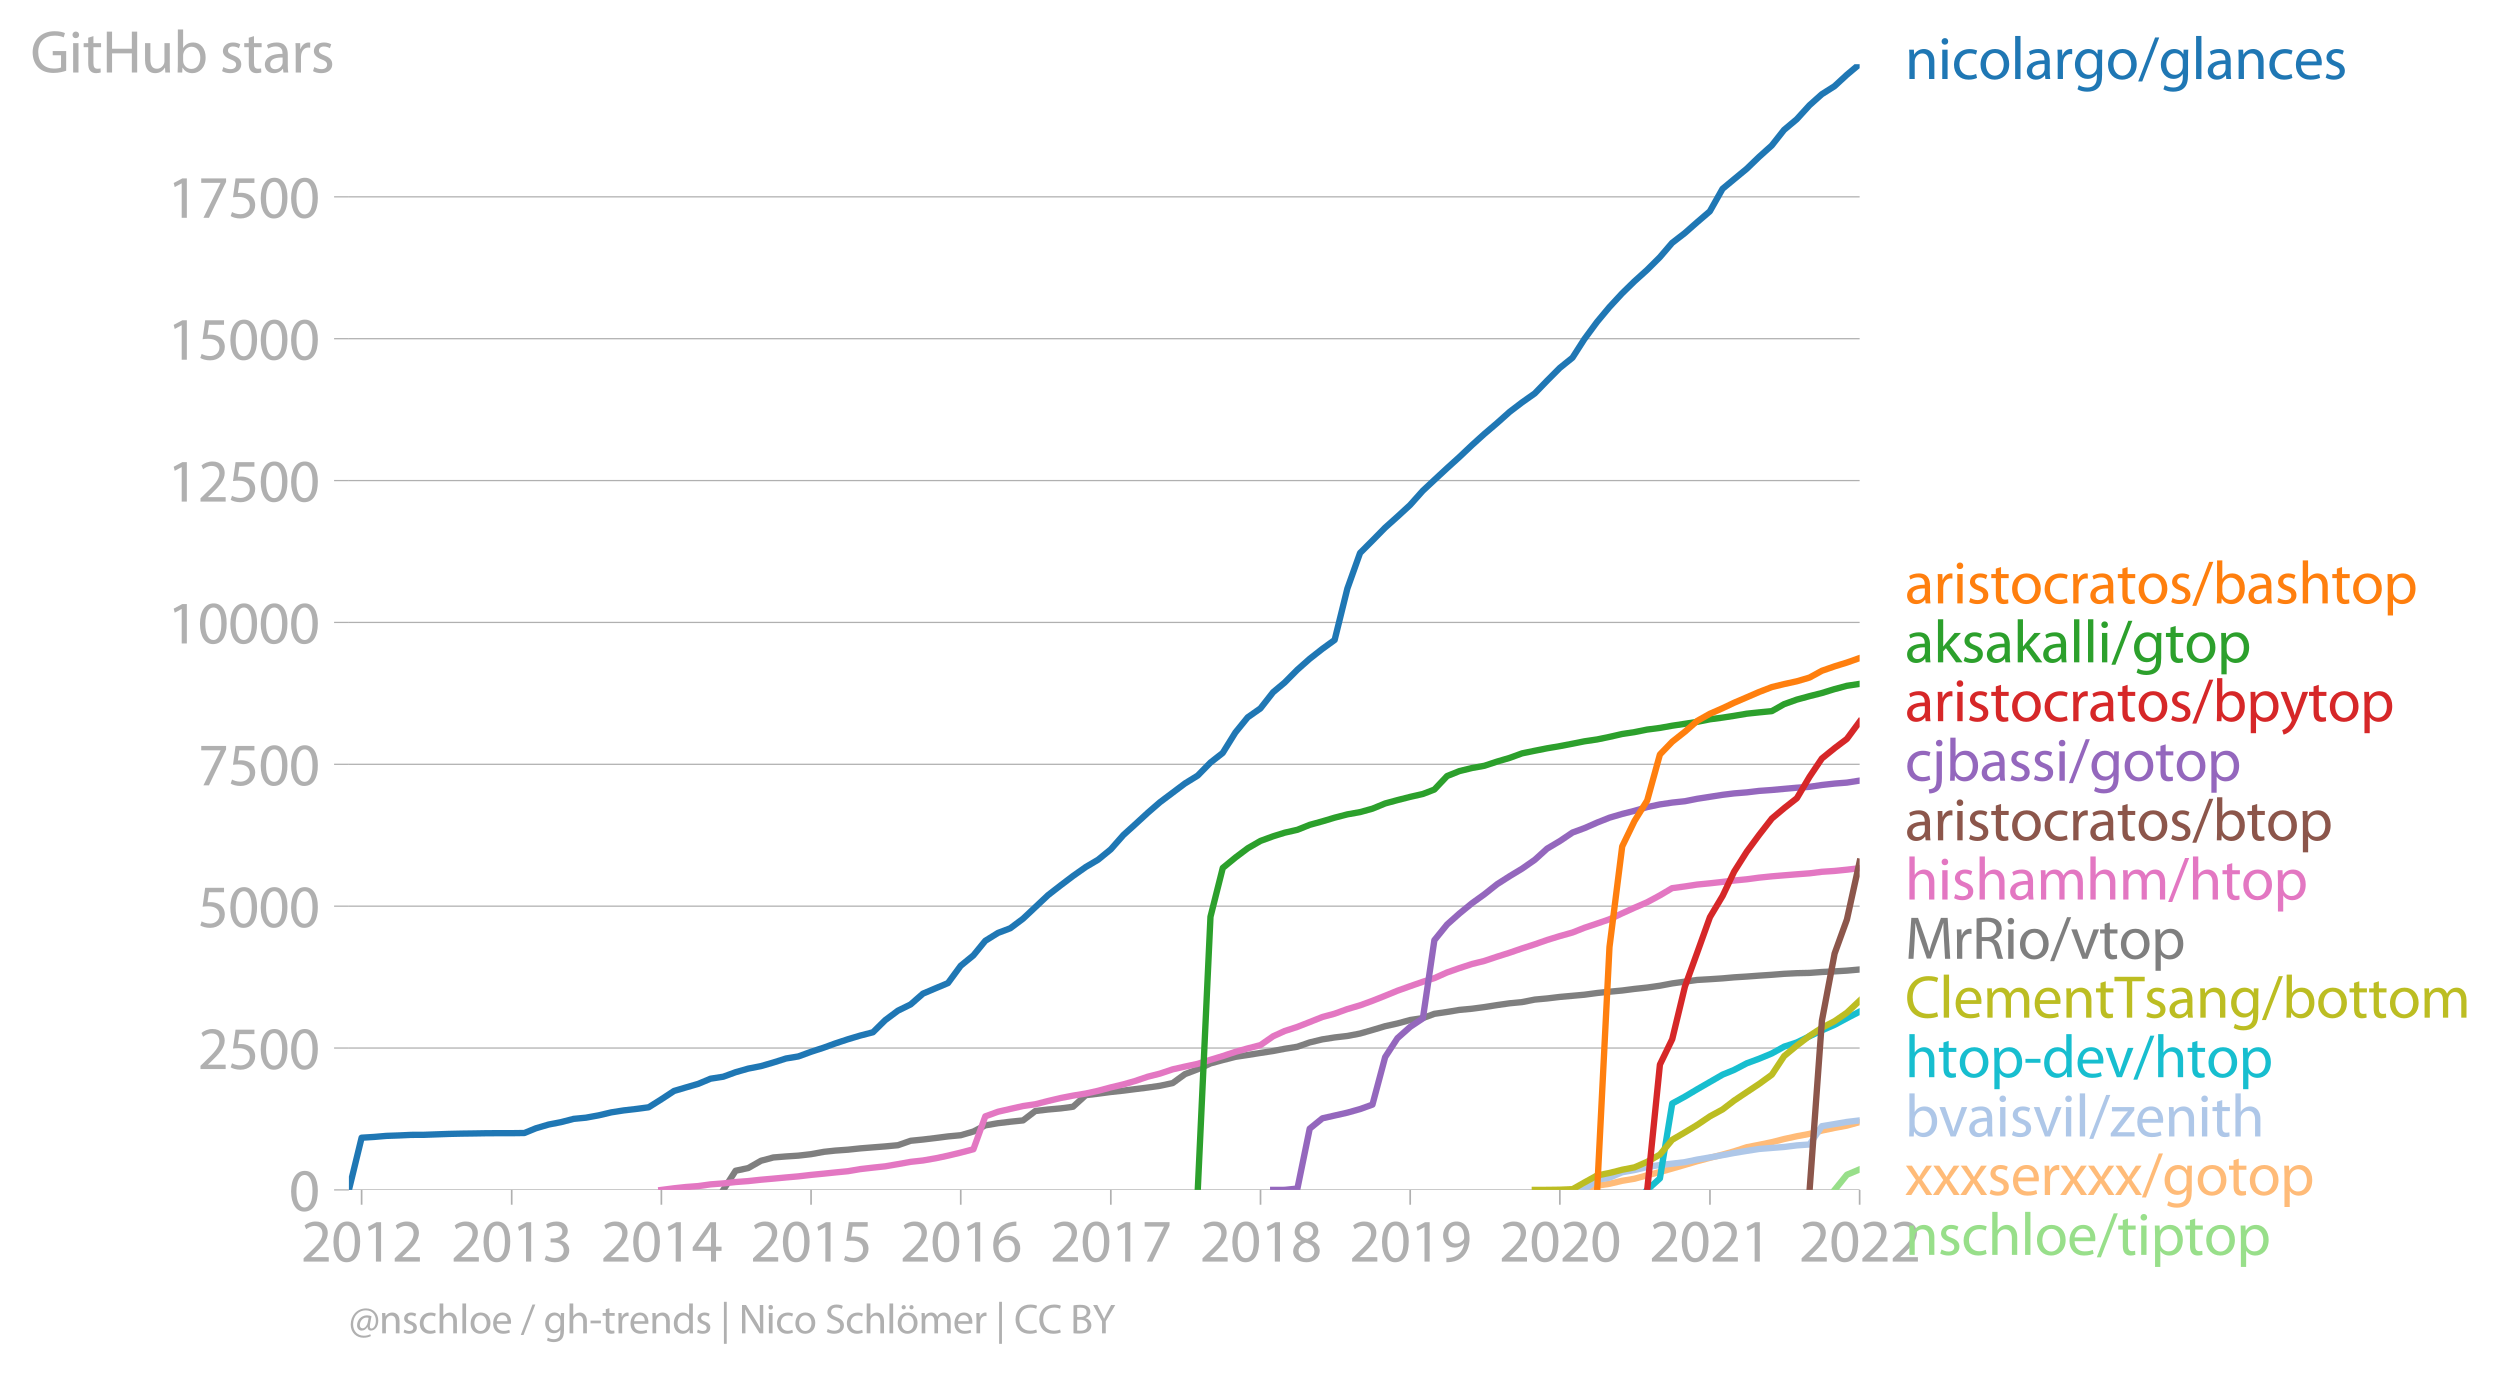 <svg xmlns:xlink="http://www.w3.org/1999/xlink" width="787.962" height="433.082" viewBox="0 0 590.971 324.811" xmlns="http://www.w3.org/2000/svg"><defs><style>*{stroke-linejoin:round;stroke-linecap:butt}</style></defs><g id="figure_1"><path d="M0 324.811h590.971V0H0v324.811z" style="fill:none" id="patch_1"/><g id="axes_1"><path d="M82.476 281.284h357.12V15.172H82.476v266.112z" style="fill:none" id="patch_2"/><g id="matplotlib.axis_1"><g id="xtick_1"><g id="line2d_1"><defs><path id="m94b4645b81" d="M0 0v3.5" style="stroke:#b0b0b0;stroke-width:.4"/></defs><use xlink:href="#m94b4645b81" x="85.481" y="281.284" style="fill:#b0b0b0;stroke:#b0b0b0;stroke-width:.4"/></g><g style="fill:#b0b0b0" transform="matrix(.14 0 0 -.14 71.118 298.224)" id="text_1"><defs><path id="MyriadPro-Regular-32" d="M2944 0v467H1075v13l333 307c877 845 1434 1466 1434 2234 0 595-378 1209-1274 1209-480 0-890-179-1178-422l180-397c192 160 505 352 883 352 621 0 825-390 825-813-6-627-486-1164-1548-2176L288 346V0h2656z" transform="scale(.016)"/><path id="MyriadPro-Regular-30" d="M1677 4230c-845 0-1447-768-1447-2163C243 691 794-70 1606-70c922 0 1447 780 1447 2195 0 1325-499 2105-1376 2105zm-32-435c582 0 845-672 845-1696 0-1062-276-1734-852-1734-512 0-844 614-844 1696 0 1133 358 1734 851 1734z" transform="scale(.016)"/><path id="MyriadPro-Regular-31" d="M1510 0h544v4160h-480l-908-486 108-429 724 390h12V0z" transform="scale(.016)"/></defs><use xlink:href="#MyriadPro-Regular-32"/><use xlink:href="#MyriadPro-Regular-30" x="51.3"/><use xlink:href="#MyriadPro-Regular-31" x="102.6"/><use xlink:href="#MyriadPro-Regular-32" x="153.9"/></g></g><g id="xtick_2"><use xlink:href="#m94b4645b81" x="120.961" y="281.284" style="fill:#b0b0b0;stroke:#b0b0b0;stroke-width:.4" id="line2d_2"/><g style="fill:#b0b0b0" transform="matrix(.14 0 0 -.14 106.598 298.224)" id="text_2"><defs><path id="MyriadPro-Regular-33" d="M269 211C474 77 883-70 1350-70c999 0 1517 582 1517 1248 0 582-416 966-928 1068v13c512 186 768 551 768 979 0 506-371 992-1190 992-448 0-871-160-1088-320l147-409c179 128 499 275 832 275 518 0 730-294 730-627 0-493-519-704-928-704H896v-423h314c544 0 1068-249 1075-832 6-345-218-806-941-806-390 0-762 160-922 262L269 211z" transform="scale(.016)"/></defs><use xlink:href="#MyriadPro-Regular-32"/><use xlink:href="#MyriadPro-Regular-30" x="51.3"/><use xlink:href="#MyriadPro-Regular-31" x="102.6"/><use xlink:href="#MyriadPro-Regular-33" x="153.9"/></g></g><g id="xtick_3"><use xlink:href="#m94b4645b81" x="156.343" y="281.284" style="fill:#b0b0b0;stroke:#b0b0b0;stroke-width:.4" id="line2d_3"/><g style="fill:#b0b0b0" transform="matrix(.14 0 0 -.14 141.98 298.224)" id="text_3"><defs><path id="MyriadPro-Regular-34" d="M2560 0v1133h582v441h-582v2586h-608L96 1504v-371h1933V0h531zM666 1574v13l1017 1415c115 192 218 371 346 614h19c-13-218-19-435-19-653V1574H666z" transform="scale(.016)"/></defs><use xlink:href="#MyriadPro-Regular-32"/><use xlink:href="#MyriadPro-Regular-30" x="51.3"/><use xlink:href="#MyriadPro-Regular-31" x="102.6"/><use xlink:href="#MyriadPro-Regular-34" x="153.9"/></g></g><g id="xtick_4"><use xlink:href="#m94b4645b81" x="191.726" y="281.284" style="fill:#b0b0b0;stroke:#b0b0b0;stroke-width:.4" id="line2d_4"/><g style="fill:#b0b0b0" transform="matrix(.14 0 0 -.14 177.362 298.224)" id="text_4"><defs><path id="MyriadPro-Regular-35" d="M2771 4160H781L512 2163c154 19 339 45 576 45 832 0 1190-384 1197-922 0-556-455-902-986-902-377 0-717 128-889 230L269 186C467 58 851-70 1306-70c902 0 1548 608 1548 1420 0 525-268 884-595 1069-256 154-576 224-896 224-153 0-243-13-339-25l160 1068h1587v474z" transform="scale(.016)"/></defs><use xlink:href="#MyriadPro-Regular-32"/><use xlink:href="#MyriadPro-Regular-30" x="51.3"/><use xlink:href="#MyriadPro-Regular-31" x="102.6"/><use xlink:href="#MyriadPro-Regular-35" x="153.9"/></g></g><g id="xtick_5"><use xlink:href="#m94b4645b81" x="227.108" y="281.284" style="fill:#b0b0b0;stroke:#b0b0b0;stroke-width:.4" id="line2d_5"/><g style="fill:#b0b0b0" transform="matrix(.14 0 0 -.14 212.745 298.224)" id="text_5"><defs><path id="MyriadPro-Regular-36" d="M2662 4224c-102 0-243-6-409-32-525-64-986-275-1331-614-410-410-704-1056-704-1876C218 621 800-70 1690-70c864 0 1382 704 1382 1465 0 813-518 1344-1254 1344-461 0-807-217-1005-480h-19c96 685 563 1331 1446 1479 160 25 307 32 422 25v461zM1690 365c-589 0-903 505-916 1190 0 103 26 186 64 250 154 301 468 512 807 512 518 0 857-359 857-954s-326-998-806-998h-6z" transform="scale(.016)"/></defs><use xlink:href="#MyriadPro-Regular-32"/><use xlink:href="#MyriadPro-Regular-30" x="51.3"/><use xlink:href="#MyriadPro-Regular-31" x="102.6"/><use xlink:href="#MyriadPro-Regular-36" x="153.9"/></g></g><g id="xtick_6"><use xlink:href="#m94b4645b81" x="262.587" y="281.284" style="fill:#b0b0b0;stroke:#b0b0b0;stroke-width:.4" id="line2d_6"/><g style="fill:#b0b0b0" transform="matrix(.14 0 0 -.14 248.224 298.224)" id="text_6"><defs><path id="MyriadPro-Regular-37" d="M365 4160v-467h2035v-13L595 0h583l1811 3789v371H365z" transform="scale(.016)"/></defs><use xlink:href="#MyriadPro-Regular-32"/><use xlink:href="#MyriadPro-Regular-30" x="51.3"/><use xlink:href="#MyriadPro-Regular-31" x="102.6"/><use xlink:href="#MyriadPro-Regular-37" x="153.9"/></g></g><g id="xtick_7"><use xlink:href="#m94b4645b81" x="297.97" y="281.284" style="fill:#b0b0b0;stroke:#b0b0b0;stroke-width:.4" id="line2d_7"/><g style="fill:#b0b0b0" transform="matrix(.14 0 0 -.14 283.607 298.224)" id="text_7"><defs><path id="MyriadPro-Regular-38" d="M1062 2170c-512-218-825-589-825-1114C237 448 762-70 1632-70c794 0 1414 486 1414 1209 0 506-320 871-838 1075v20c512 243 685 620 685 972 0 519-403 1024-1210 1024-729 0-1286-448-1286-1107 0-358 198-717 659-934l6-19zm583-1831c-531 0-851 371-832 794 0 397 262 717 749 857 563-160 915-403 915-908 0-423-327-743-832-743zm6 3488c506 0 704-345 704-678 0-378-275-634-633-755-480 128-794 352-794 768 0 358 256 665 723 665z" transform="scale(.016)"/></defs><use xlink:href="#MyriadPro-Regular-32"/><use xlink:href="#MyriadPro-Regular-30" x="51.3"/><use xlink:href="#MyriadPro-Regular-31" x="102.6"/><use xlink:href="#MyriadPro-Regular-38" x="153.9"/></g></g><g id="xtick_8"><use xlink:href="#m94b4645b81" x="333.352" y="281.284" style="fill:#b0b0b0;stroke:#b0b0b0;stroke-width:.4" id="line2d_8"/><g style="fill:#b0b0b0" transform="matrix(.14 0 0 -.14 318.989 298.224)" id="text_8"><defs><path id="MyriadPro-Regular-39" d="M614-64c135-6 314 0 519 32 448 51 889 243 1209 557 410 397 717 1037 717 1952 0 1062-525 1753-1376 1753S262 3539 262 2752c0-710 480-1274 1229-1274 416 0 749 167 979 448h20c-77-492-276-857-551-1107-237-224-544-358-870-403-192-19-333-32-455-19V-64zm1024 3866c589 0 852-544 852-1255 0-89-20-153-52-205-147-249-441-435-819-435-486 0-800 365-800 883 0 589 339 1012 813 1012h6z" transform="scale(.016)"/></defs><use xlink:href="#MyriadPro-Regular-32"/><use xlink:href="#MyriadPro-Regular-30" x="51.3"/><use xlink:href="#MyriadPro-Regular-31" x="102.6"/><use xlink:href="#MyriadPro-Regular-39" x="153.9"/></g></g><g id="xtick_9"><use xlink:href="#m94b4645b81" x="368.734" y="281.284" style="fill:#b0b0b0;stroke:#b0b0b0;stroke-width:.4" id="line2d_9"/><g style="fill:#b0b0b0" transform="matrix(.14 0 0 -.14 354.371 298.224)" id="text_9"><use xlink:href="#MyriadPro-Regular-32"/><use xlink:href="#MyriadPro-Regular-30" x="51.3"/><use xlink:href="#MyriadPro-Regular-32" x="102.6"/><use xlink:href="#MyriadPro-Regular-30" x="153.9"/></g></g><g id="xtick_10"><use xlink:href="#m94b4645b81" x="404.214" y="281.284" style="fill:#b0b0b0;stroke:#b0b0b0;stroke-width:.4" id="line2d_10"/><g style="fill:#b0b0b0" transform="matrix(.14 0 0 -.14 389.85 298.224)" id="text_10"><use xlink:href="#MyriadPro-Regular-32"/><use xlink:href="#MyriadPro-Regular-30" x="51.3"/><use xlink:href="#MyriadPro-Regular-32" x="102.6"/><use xlink:href="#MyriadPro-Regular-31" x="153.9"/></g></g><g id="xtick_11"><use xlink:href="#m94b4645b81" x="439.596" y="281.284" style="fill:#b0b0b0;stroke:#b0b0b0;stroke-width:.4" id="line2d_11"/><g style="fill:#b0b0b0" transform="matrix(.14 0 0 -.14 425.233 298.224)" id="text_11"><use xlink:href="#MyriadPro-Regular-32"/><use xlink:href="#MyriadPro-Regular-30" x="51.3"/><use xlink:href="#MyriadPro-Regular-32" x="102.6"/><use xlink:href="#MyriadPro-Regular-32" x="153.9"/></g></g></g><g id="matplotlib.axis_2"><g id="ytick_1"><path d="M82.476 281.284h357.12" clip-path="url(#pf1b124fd1e)" style="fill:none;stroke:#b0b0b0;stroke-width:.3;stroke-linecap:square" id="line2d_12"/><g id="line2d_13"><defs><path id="ma4cdd013ce" d="M0 0h-3.5" style="stroke:#b0b0b0;stroke-width:.3"/></defs><use xlink:href="#ma4cdd013ce" x="82.476" y="281.284" style="fill:#b0b0b0;stroke:#b0b0b0;stroke-width:.3"/></g><use xlink:href="#MyriadPro-Regular-30" style="fill:#b0b0b0" transform="matrix(.14 0 0 -.14 68.295 286.254)" id="text_12"/></g><g id="ytick_2"><path d="M82.476 247.747h357.12" clip-path="url(#pf1b124fd1e)" style="fill:none;stroke:#b0b0b0;stroke-width:.3;stroke-linecap:square" id="line2d_14"/><use xlink:href="#ma4cdd013ce" x="82.476" y="247.747" style="fill:#b0b0b0;stroke:#b0b0b0;stroke-width:.3" id="line2d_15"/><g style="fill:#b0b0b0" transform="matrix(.14 0 0 -.14 46.75 252.717)" id="text_13"><use xlink:href="#MyriadPro-Regular-32"/><use xlink:href="#MyriadPro-Regular-35" x="51.3"/><use xlink:href="#MyriadPro-Regular-30" x="102.6"/><use xlink:href="#MyriadPro-Regular-30" x="153.9"/></g></g><g id="ytick_3"><path d="M82.476 214.21h357.12" clip-path="url(#pf1b124fd1e)" style="fill:none;stroke:#b0b0b0;stroke-width:.3;stroke-linecap:square" id="line2d_16"/><use xlink:href="#ma4cdd013ce" x="82.476" y="214.209" style="fill:#b0b0b0;stroke:#b0b0b0;stroke-width:.3" id="line2d_17"/><g style="fill:#b0b0b0" transform="matrix(.14 0 0 -.14 46.75 219.18)" id="text_14"><use xlink:href="#MyriadPro-Regular-35"/><use xlink:href="#MyriadPro-Regular-30" x="51.3"/><use xlink:href="#MyriadPro-Regular-30" x="102.6"/><use xlink:href="#MyriadPro-Regular-30" x="153.9"/></g></g><g id="ytick_4"><path d="M82.476 180.672h357.12" clip-path="url(#pf1b124fd1e)" style="fill:none;stroke:#b0b0b0;stroke-width:.3;stroke-linecap:square" id="line2d_18"/><use xlink:href="#ma4cdd013ce" x="82.476" y="180.672" style="fill:#b0b0b0;stroke:#b0b0b0;stroke-width:.3" id="line2d_19"/><g style="fill:#b0b0b0" transform="matrix(.14 0 0 -.14 46.75 185.642)" id="text_15"><use xlink:href="#MyriadPro-Regular-37"/><use xlink:href="#MyriadPro-Regular-35" x="51.3"/><use xlink:href="#MyriadPro-Regular-30" x="102.6"/><use xlink:href="#MyriadPro-Regular-30" x="153.9"/></g></g><g id="ytick_5"><path d="M82.476 147.135h357.12" clip-path="url(#pf1b124fd1e)" style="fill:none;stroke:#b0b0b0;stroke-width:.3;stroke-linecap:square" id="line2d_20"/><use xlink:href="#ma4cdd013ce" x="82.476" y="147.135" style="fill:#b0b0b0;stroke:#b0b0b0;stroke-width:.3" id="line2d_21"/><g style="fill:#b0b0b0" transform="matrix(.14 0 0 -.14 39.568 152.105)" id="text_16"><use xlink:href="#MyriadPro-Regular-31"/><use xlink:href="#MyriadPro-Regular-30" x="51.3"/><use xlink:href="#MyriadPro-Regular-30" x="102.6"/><use xlink:href="#MyriadPro-Regular-30" x="153.9"/><use xlink:href="#MyriadPro-Regular-30" x="205.2"/></g></g><g id="ytick_6"><path d="M82.476 113.597h357.12" clip-path="url(#pf1b124fd1e)" style="fill:none;stroke:#b0b0b0;stroke-width:.3;stroke-linecap:square" id="line2d_22"/><use xlink:href="#ma4cdd013ce" x="82.476" y="113.597" style="fill:#b0b0b0;stroke:#b0b0b0;stroke-width:.3" id="line2d_23"/><g style="fill:#b0b0b0" transform="matrix(.14 0 0 -.14 39.568 118.567)" id="text_17"><use xlink:href="#MyriadPro-Regular-31"/><use xlink:href="#MyriadPro-Regular-32" x="51.3"/><use xlink:href="#MyriadPro-Regular-35" x="102.6"/><use xlink:href="#MyriadPro-Regular-30" x="153.9"/><use xlink:href="#MyriadPro-Regular-30" x="205.2"/></g></g><g id="ytick_7"><path d="M82.476 80.06h357.12" clip-path="url(#pf1b124fd1e)" style="fill:none;stroke:#b0b0b0;stroke-width:.3;stroke-linecap:square" id="line2d_24"/><use xlink:href="#ma4cdd013ce" x="82.476" y="80.06" style="fill:#b0b0b0;stroke:#b0b0b0;stroke-width:.3" id="line2d_25"/><g style="fill:#b0b0b0" transform="matrix(.14 0 0 -.14 39.568 85.03)" id="text_18"><use xlink:href="#MyriadPro-Regular-31"/><use xlink:href="#MyriadPro-Regular-35" x="51.3"/><use xlink:href="#MyriadPro-Regular-30" x="102.6"/><use xlink:href="#MyriadPro-Regular-30" x="153.9"/><use xlink:href="#MyriadPro-Regular-30" x="205.2"/></g></g><g id="ytick_8"><path d="M82.476 46.523h357.12" clip-path="url(#pf1b124fd1e)" style="fill:none;stroke:#b0b0b0;stroke-width:.3;stroke-linecap:square" id="line2d_26"/><use xlink:href="#ma4cdd013ce" x="82.476" y="46.523" style="fill:#b0b0b0;stroke:#b0b0b0;stroke-width:.3" id="line2d_27"/><g style="fill:#b0b0b0" transform="matrix(.14 0 0 -.14 39.568 51.493)" id="text_19"><use xlink:href="#MyriadPro-Regular-31"/><use xlink:href="#MyriadPro-Regular-37" x="51.3"/><use xlink:href="#MyriadPro-Regular-35" x="102.6"/><use xlink:href="#MyriadPro-Regular-30" x="153.9"/><use xlink:href="#MyriadPro-Regular-30" x="205.2"/></g></g><g style="fill:#b0b0b0" transform="matrix(.14 0 0 -.14 7.2 17.14)" id="text_20"><defs><path id="MyriadPro-Regular-47" d="M3770 2266H2349v-448h877V531c-128-64-378-115-743-115-1005 0-1664 646-1664 1741 0 1081 685 1734 1735 1734 435 0 723-83 953-185l135 454c-186 90-576 198-1076 198-1446 0-2329-940-2336-2227 0-672 231-1248 602-1606 422-403 960-570 1613-570 582 0 1075 147 1325 237v2074z" transform="scale(.016)"/><path id="MyriadPro-Regular-69" d="M1030 0v3098H467V0h563zM749 4320c-205 0-352-154-352-352 0-192 141-346 339-346 224 0 365 154 358 346 0 198-134 352-345 352z" transform="scale(.016)"/><path id="MyriadPro-Regular-74" d="M595 3667v-569H115v-429h480V979c0-365 58-640 218-806C947 19 1158-70 1421-70c217 0 390 38 499 83l-26 422c-83-25-172-38-326-38-314 0-422 217-422 601v1671h806v429h-806v742l-551-173z" transform="scale(.016)"/><path id="MyriadPro-Regular-48" d="M486 4314V0h557v2022h2087V0h563v4314h-563V2509H1043v1805H486z" transform="scale(.016)"/><path id="MyriadPro-Regular-75" d="M3059 3098h-563V1197c0-103-19-205-51-288-103-250-365-512-743-512-512 0-691 397-691 985v1716H448V1286C448 198 1030-70 1517-70c550 0 877 326 1024 576h13l32-506h499c-19 243-26 525-26 845v2253z" transform="scale(.016)"/><path id="MyriadPro-Regular-62" d="M467 800c0-275-13-589-25-800h486l26 512h19c230-410 589-582 1037-582 691 0 1388 550 1388 1657 7 941-537 1581-1305 1581-499 0-858-224-1056-570h-13v1946H467V800zm557 998c0 90 19 167 32 231 115 429 474 691 858 691 601 0 921-531 921-1152 0-710-352-1190-941-1190-409 0-736 268-844 659-13 64-26 134-26 205v556z" transform="scale(.016)"/><path id="MyriadPro-Regular-73" d="M250 147C467 19 781-70 1120-70c736 0 1158 390 1158 934 0 461-275 730-812 934-404 154-589 269-589 525 0 231 185 423 518 423 288 0 512-103 634-180l141 410c-173 102-448 192-762 192-666 0-1069-410-1069-909 0-371 263-678 819-877 416-153 576-300 576-569 0-256-192-461-601-461-282 0-576 115-743 224L250 147z" transform="scale(.016)"/><path id="MyriadPro-Regular-61" d="M2643 1901c0 621-230 1267-1177 1267-391 0-762-109-1018-275l128-371c218 140 518 230 806 230 634 0 704-461 704-717v-64C890 1978 224 1568 224 819c0-448 320-889 947-889 442 0 775 217 947 460h20l44-390h512c-38 211-51 474-51 742v1159zm-544-858c0-57-13-121-32-179-89-262-345-518-749-518-288 0-531 172-531 537 0 602 698 711 1312 698v-538z" transform="scale(.016)"/><path id="MyriadPro-Regular-72" d="M467 0h557v1651c0 96 13 186 26 263 76 422 358 723 755 723 77 0 134-7 192-19v531c-51 13-96 19-160 19-378 0-717-262-858-678h-25l-20 608H442c19-288 25-602 25-967V0z" transform="scale(.016)"/></defs><use xlink:href="#MyriadPro-Regular-47"/><use xlink:href="#MyriadPro-Regular-69" x="64.6"/><use xlink:href="#MyriadPro-Regular-74" x="88"/><use xlink:href="#MyriadPro-Regular-48" x="121.1"/><use xlink:href="#MyriadPro-Regular-75" x="186.3"/><use xlink:href="#MyriadPro-Regular-62" x="241.4"/><use xlink:href="#MyriadPro-Regular-20" x="298.3"/><use xlink:href="#MyriadPro-Regular-73" x="319.5"/><use xlink:href="#MyriadPro-Regular-74" x="359.1"/><use xlink:href="#MyriadPro-Regular-61" x="392.2"/><use xlink:href="#MyriadPro-Regular-72" x="440.4"/><use xlink:href="#MyriadPro-Regular-73" x="473.1"/></g></g><path d="m433.683 281.284 2.908-3.595 3.005-1.261" clip-path="url(#pf1b124fd1e)" style="fill:none;stroke:#98df8a;stroke-width:1.5;stroke-linecap:square" id="line2d_28"/><path d="m371.74 281.284 2.81-.067 3.006-.952 2.908-.43 3.005-.71 2.908-.484 3.005-.818 3.005-.778 2.909-.818 3.005-.872 2.908-.859 3.005-.805 3.005-.764 2.714-.765 3.005-.98 2.908-.563 3.005-.63 2.909-.738 3.005-.657 3.005-.564 2.908-.778 3.005-.63 2.908-.537 3.005-.832" clip-path="url(#pf1b124fd1e)" style="fill:none;stroke:#ffbb78;stroke-width:1.5;stroke-linecap:square" id="line2d_29"/><path d="m371.74 281.284 2.81-.08 3.006-2.321 2.908-.497 3.005-1.274 2.908-.523 3.005-.725 3.005-.47 2.909-.321 3.005-.362 2.908-.604 3.005-.51 3.005-.536 2.714-.51 3.005-.496 2.908-.457 3.005-.241 2.909-.228 3.005-.376 3.005-.214 2.908-4.333 3.005-.497 2.908-.496 3.005-.362" clip-path="url(#pf1b124fd1e)" style="fill:none;stroke:#aec7e8;stroke-width:1.5;stroke-linecap:square" id="line2d_30"/><g style="fill:#1f77b4" transform="matrix(.14 0 0 -.14 450.31 18.679)" id="text_21"><defs><path id="MyriadPro-Regular-6e" d="M467 0h563v1862c0 96 13 192 39 263 96 313 384 576 755 576 531 0 717-416 717-915V0h563v1850c0 1062-666 1318-1094 1318-512 0-871-288-1024-582h-13l-32 512H442c19-256 25-519 25-839V0z" transform="scale(.016)"/><path id="MyriadPro-Regular-63" d="M2579 538c-160-71-371-154-691-154-614 0-1075 442-1075 1158 0 647 384 1172 1094 1172 307 0 519-71 653-148l128 436c-154 76-448 160-781 160-1011 0-1664-692-1664-1645C243 570 851-70 1786-70c416 0 742 108 889 185l-96 423z" transform="scale(.016)"/><path id="MyriadPro-Regular-6f" d="M1779 3168c-857 0-1536-608-1536-1645C243 544 890-70 1728-70c749 0 1542 499 1542 1644 0 948-601 1594-1491 1594zm-13-422c666 0 928-666 928-1191 0-697-403-1203-940-1203-551 0-941 512-941 1190 0 589 288 1204 953 1204z" transform="scale(.016)"/><path id="MyriadPro-Regular-6c" d="M467 0h563v4544H467V0z" transform="scale(.016)"/><path id="MyriadPro-Regular-67" d="M3110 2246c0 378 13 628 26 852h-493l-25-468h-13c-135 256-429 538-967 538-710 0-1395-595-1395-1645C243 666 794 13 1562 13c480 0 812 230 985 518h13V186c0-781-422-1082-998-1082-384 0-704 115-909 243l-141-429c250-166 659-256 1030-256 391 0 826 90 1127 372 301 268 441 704 441 1414v1798zm-556-928c0-96-13-204-45-300-122-359-435-576-781-576-608 0-915 505-915 1113 0 717 384 1171 921 1171 410 0 685-268 788-595 25-77 32-160 32-256v-557z" transform="scale(.016)"/><path id="MyriadPro-Regular-2f" d="m422-256 1792 4640h-435L-6-256h428z" transform="scale(.016)"/><path id="MyriadPro-Regular-65" d="M2957 1446c6 58 19 148 19 263 0 569-269 1459-1280 1459-902 0-1453-736-1453-1670C243 563 813-70 1766-70c493 0 832 108 1031 198l-96 403c-211-89-455-160-858-160-563 0-1049 314-1062 1075h2176zM787 1850c45 390 295 915 864 915 634 0 787-557 781-915H787z" transform="scale(.016)"/></defs><use xlink:href="#MyriadPro-Regular-6e"/><use xlink:href="#MyriadPro-Regular-69" x="55.5"/><use xlink:href="#MyriadPro-Regular-63" x="78.9"/><use xlink:href="#MyriadPro-Regular-6f" x="123.7"/><use xlink:href="#MyriadPro-Regular-6c" x="178.6"/><use xlink:href="#MyriadPro-Regular-61" x="202.2"/><use xlink:href="#MyriadPro-Regular-72" x="250.4"/><use xlink:href="#MyriadPro-Regular-67" x="283.1"/><use xlink:href="#MyriadPro-Regular-6f" x="339"/><use xlink:href="#MyriadPro-Regular-2f" x="393.9"/><use xlink:href="#MyriadPro-Regular-67" x="428.2"/><use xlink:href="#MyriadPro-Regular-6c" x="484.1"/><use xlink:href="#MyriadPro-Regular-61" x="507.7"/><use xlink:href="#MyriadPro-Regular-6e" x="555.9"/><use xlink:href="#MyriadPro-Regular-63" x="611.4"/><use xlink:href="#MyriadPro-Regular-65" x="656.2"/><use xlink:href="#MyriadPro-Regular-73" x="706.3"/></g><g style="fill:#ff7f0e" transform="matrix(.14 0 0 -.14 450.31 142.643)" id="text_22"><defs><path id="MyriadPro-Regular-68" d="M467 0h563v1869c0 109 7 192 39 269 102 307 390 563 755 563 531 0 717-423 717-922V0h563v1843c0 1069-666 1325-1082 1325-211 0-409-64-576-160-172-96-313-237-403-397h-13v1933H467V0z" transform="scale(.016)"/><path id="MyriadPro-Regular-70" d="M467-1267h557V416h13c185-307 544-486 953-486 730 0 1408 550 1408 1664 0 940-563 1574-1312 1574-505 0-870-224-1100-602h-13l-26 532H442c12-295 25-615 25-1012v-3353zm557 3059c0 77 19 160 38 230 109 423 468 698 852 698 595 0 921-531 921-1152 0-710-345-1197-941-1197-403 0-742 269-844 659-13 71-26 148-26 231v531z" transform="scale(.016)"/></defs><use xlink:href="#MyriadPro-Regular-61"/><use xlink:href="#MyriadPro-Regular-72" x="48.2"/><use xlink:href="#MyriadPro-Regular-69" x="80.9"/><use xlink:href="#MyriadPro-Regular-73" x="104.3"/><use xlink:href="#MyriadPro-Regular-74" x="143.9"/><use xlink:href="#MyriadPro-Regular-6f" x="177"/><use xlink:href="#MyriadPro-Regular-63" x="231.9"/><use xlink:href="#MyriadPro-Regular-72" x="276.7"/><use xlink:href="#MyriadPro-Regular-61" x="309.4"/><use xlink:href="#MyriadPro-Regular-74" x="357.6"/><use xlink:href="#MyriadPro-Regular-6f" x="390.7"/><use xlink:href="#MyriadPro-Regular-73" x="445.6"/><use xlink:href="#MyriadPro-Regular-2f" x="485.2"/><use xlink:href="#MyriadPro-Regular-62" x="519.5"/><use xlink:href="#MyriadPro-Regular-61" x="576.4"/><use xlink:href="#MyriadPro-Regular-73" x="624.6"/><use xlink:href="#MyriadPro-Regular-68" x="664.2"/><use xlink:href="#MyriadPro-Regular-74" x="719.7"/><use xlink:href="#MyriadPro-Regular-6f" x="752.8"/><use xlink:href="#MyriadPro-Regular-70" x="807.7"/></g><g style="fill:#2ca02c" transform="matrix(.14 0 0 -.14 450.31 156.565)" id="text_23"><defs><path id="MyriadPro-Regular-6b" d="M1024 4544H467V0h557v1165l288 320L2381 0h685L1702 1824l1197 1274h-678l-909-1069c-90-109-198-243-275-352h-13v2867z" transform="scale(.016)"/></defs><use xlink:href="#MyriadPro-Regular-61"/><use xlink:href="#MyriadPro-Regular-6b" x="48.2"/><use xlink:href="#MyriadPro-Regular-73" x="95.1"/><use xlink:href="#MyriadPro-Regular-61" x="134.7"/><use xlink:href="#MyriadPro-Regular-6b" x="182.9"/><use xlink:href="#MyriadPro-Regular-61" x="229.8"/><use xlink:href="#MyriadPro-Regular-6c" x="278"/><use xlink:href="#MyriadPro-Regular-6c" x="301.6"/><use xlink:href="#MyriadPro-Regular-69" x="325.2"/><use xlink:href="#MyriadPro-Regular-2f" x="348.6"/><use xlink:href="#MyriadPro-Regular-67" x="382.9"/><use xlink:href="#MyriadPro-Regular-74" x="438.8"/><use xlink:href="#MyriadPro-Regular-6f" x="471.9"/><use xlink:href="#MyriadPro-Regular-70" x="526.8"/></g><g style="fill:#d62728" transform="matrix(.14 0 0 -.14 450.31 170.482)" id="text_24"><defs><path id="MyriadPro-Regular-79" d="M58 3098 1203 243c26-70 39-115 39-147s-20-77-45-134c-128-288-320-506-474-628-166-140-352-230-493-275l141-473c141 25 416 121 691 364 384 333 660 877 1063 1940l845 2208h-596l-614-1818c-77-224-141-461-198-646h-13c-51 185-128 428-199 633L672 3098H58z" transform="scale(.016)"/></defs><use xlink:href="#MyriadPro-Regular-61"/><use xlink:href="#MyriadPro-Regular-72" x="48.2"/><use xlink:href="#MyriadPro-Regular-69" x="80.9"/><use xlink:href="#MyriadPro-Regular-73" x="104.3"/><use xlink:href="#MyriadPro-Regular-74" x="143.9"/><use xlink:href="#MyriadPro-Regular-6f" x="177"/><use xlink:href="#MyriadPro-Regular-63" x="231.9"/><use xlink:href="#MyriadPro-Regular-72" x="276.7"/><use xlink:href="#MyriadPro-Regular-61" x="309.4"/><use xlink:href="#MyriadPro-Regular-74" x="357.6"/><use xlink:href="#MyriadPro-Regular-6f" x="390.7"/><use xlink:href="#MyriadPro-Regular-73" x="445.6"/><use xlink:href="#MyriadPro-Regular-2f" x="485.2"/><use xlink:href="#MyriadPro-Regular-62" x="519.5"/><use xlink:href="#MyriadPro-Regular-70" x="576.4"/><use xlink:href="#MyriadPro-Regular-79" x="633.3"/><use xlink:href="#MyriadPro-Regular-74" x="680.4"/><use xlink:href="#MyriadPro-Regular-6f" x="713.5"/><use xlink:href="#MyriadPro-Regular-70" x="768.4"/></g><g style="fill:#9467bd" transform="matrix(.14 0 0 -.14 450.31 184.552)" id="text_25"><defs><path id="MyriadPro-Regular-6a" d="M-230-1350c300 0 710 102 960 352 275 281 371 672 371 1273v2823H538V493c0-743-58-992-212-1165C192-819-32-890-288-909l58-441zM826 4320c-212 0-359-154-359-352 0-186 135-346 346-346 224 0 358 160 352 346 0 198-135 352-339 352z" transform="scale(.016)"/></defs><use xlink:href="#MyriadPro-Regular-63"/><use xlink:href="#MyriadPro-Regular-6a" x="44.8"/><use xlink:href="#MyriadPro-Regular-62" x="69.1"/><use xlink:href="#MyriadPro-Regular-61" x="126"/><use xlink:href="#MyriadPro-Regular-73" x="174.2"/><use xlink:href="#MyriadPro-Regular-73" x="213.8"/><use xlink:href="#MyriadPro-Regular-69" x="253.4"/><use xlink:href="#MyriadPro-Regular-2f" x="276.8"/><use xlink:href="#MyriadPro-Regular-67" x="311.1"/><use xlink:href="#MyriadPro-Regular-6f" x="367"/><use xlink:href="#MyriadPro-Regular-74" x="421.9"/><use xlink:href="#MyriadPro-Regular-6f" x="455"/><use xlink:href="#MyriadPro-Regular-70" x="509.9"/></g><g style="fill:#8c564b" transform="matrix(.14 0 0 -.14 450.31 198.643)" id="text_26"><use xlink:href="#MyriadPro-Regular-61"/><use xlink:href="#MyriadPro-Regular-72" x="48.2"/><use xlink:href="#MyriadPro-Regular-69" x="80.9"/><use xlink:href="#MyriadPro-Regular-73" x="104.3"/><use xlink:href="#MyriadPro-Regular-74" x="143.9"/><use xlink:href="#MyriadPro-Regular-6f" x="177"/><use xlink:href="#MyriadPro-Regular-63" x="231.9"/><use xlink:href="#MyriadPro-Regular-72" x="276.7"/><use xlink:href="#MyriadPro-Regular-61" x="309.4"/><use xlink:href="#MyriadPro-Regular-74" x="357.6"/><use xlink:href="#MyriadPro-Regular-6f" x="390.7"/><use xlink:href="#MyriadPro-Regular-73" x="445.6"/><use xlink:href="#MyriadPro-Regular-2f" x="485.2"/><use xlink:href="#MyriadPro-Regular-62" x="519.5"/><use xlink:href="#MyriadPro-Regular-74" x="576.4"/><use xlink:href="#MyriadPro-Regular-6f" x="609.5"/><use xlink:href="#MyriadPro-Regular-70" x="664.4"/></g><g style="fill:#e377c2" transform="matrix(.14 0 0 -.14 450.31 212.643)" id="text_27"><defs><path id="MyriadPro-Regular-6d" d="M467 0h551v1869c0 96 12 192 44 275 90 282 346 563 698 563 429 0 646-358 646-851V0h551v1914c0 102 19 204 45 281 96 275 345 512 665 512 455 0 672-358 672-953V0h551v1824c0 1075-608 1344-1018 1344-294 0-499-77-685-218-128-96-249-230-345-403h-13c-135 365-455 621-877 621-512 0-800-275-973-570h-19l-26 500H442c19-256 25-519 25-839V0z" transform="scale(.016)"/></defs><use xlink:href="#MyriadPro-Regular-68"/><use xlink:href="#MyriadPro-Regular-69" x="55.5"/><use xlink:href="#MyriadPro-Regular-73" x="78.9"/><use xlink:href="#MyriadPro-Regular-68" x="118.5"/><use xlink:href="#MyriadPro-Regular-61" x="174"/><use xlink:href="#MyriadPro-Regular-6d" x="222.2"/><use xlink:href="#MyriadPro-Regular-68" x="305.6"/><use xlink:href="#MyriadPro-Regular-6d" x="361.1"/><use xlink:href="#MyriadPro-Regular-2f" x="444.5"/><use xlink:href="#MyriadPro-Regular-68" x="478.8"/><use xlink:href="#MyriadPro-Regular-74" x="534.3"/><use xlink:href="#MyriadPro-Regular-6f" x="567.4"/><use xlink:href="#MyriadPro-Regular-70" x="622.3"/></g><g style="fill:#7f7f7f" transform="matrix(.14 0 0 -.14 450.31 226.643)" id="text_28"><defs><path id="MyriadPro-Regular-4d" d="M4230 0h544l-268 4314h-711l-768-2087c-192-544-345-1017-454-1453h-19c-109 448-256 922-436 1453l-736 2087H672L371 0h531l116 1850c38 646 70 1369 83 1907h13c121-512 294-1069 499-1677L2310 26h423l761 2092c218 589 397 1133 544 1639h20c-7-538 32-1261 64-1863L4230 0z" transform="scale(.016)"/><path id="MyriadPro-Regular-52" d="M486 0h557v1869h525c506-19 736-243 864-839 122-537 218-902 288-1030h576c-90 166-192 582-333 1184-102 448-301 755-633 870v20c454 153 812 531 812 1100 0 333-121 628-339 820-269 243-653 352-1248 352-384 0-787-32-1069-90V0zm557 3866c90 25 282 51 551 51 588-7 992-250 992-807 0-492-378-819-973-819h-570v1575z" transform="scale(.016)"/><path id="MyriadPro-Regular-76" d="M83 3098 1261 0h537l1216 3098h-588l-602-1741c-102-282-192-538-262-794h-20c-64 256-147 512-249 794L685 3098H83z" transform="scale(.016)"/></defs><use xlink:href="#MyriadPro-Regular-4d"/><use xlink:href="#MyriadPro-Regular-72" x="80.4"/><use xlink:href="#MyriadPro-Regular-52" x="113.1"/><use xlink:href="#MyriadPro-Regular-69" x="166.9"/><use xlink:href="#MyriadPro-Regular-6f" x="190.3"/><use xlink:href="#MyriadPro-Regular-2f" x="245.2"/><use xlink:href="#MyriadPro-Regular-76" x="279.5"/><use xlink:href="#MyriadPro-Regular-74" x="327.6"/><use xlink:href="#MyriadPro-Regular-6f" x="360.7"/><use xlink:href="#MyriadPro-Regular-70" x="415.6"/></g><g style="fill:#bcbd22" transform="matrix(.14 0 0 -.14 450.31 240.565)" id="text_29"><defs><path id="MyriadPro-Regular-43" d="M3386 582c-224-108-570-179-909-179-1050 0-1658 679-1658 1735 0 1132 672 1779 1683 1779 359 0 660-77 871-179l134 454c-147 77-486 192-1024 192-1337 0-2253-915-2253-2266C230 704 1146-70 2362-70c524 0 934 108 1139 211l-115 441z" transform="scale(.016)"/><path id="MyriadPro-Regular-54" d="M1306 0h563v3840h1318v474H-6v-474h1312V0z" transform="scale(.016)"/></defs><use xlink:href="#MyriadPro-Regular-43"/><use xlink:href="#MyriadPro-Regular-6c" x="58"/><use xlink:href="#MyriadPro-Regular-65" x="81.6"/><use xlink:href="#MyriadPro-Regular-6d" x="131.7"/><use xlink:href="#MyriadPro-Regular-65" x="215.1"/><use xlink:href="#MyriadPro-Regular-6e" x="265.2"/><use xlink:href="#MyriadPro-Regular-74" x="320.7"/><use xlink:href="#MyriadPro-Regular-54" x="353.8"/><use xlink:href="#MyriadPro-Regular-73" x="403.5"/><use xlink:href="#MyriadPro-Regular-61" x="443.1"/><use xlink:href="#MyriadPro-Regular-6e" x="491.3"/><use xlink:href="#MyriadPro-Regular-67" x="546.8"/><use xlink:href="#MyriadPro-Regular-2f" x="602.7"/><use xlink:href="#MyriadPro-Regular-62" x="637"/><use xlink:href="#MyriadPro-Regular-6f" x="693.9"/><use xlink:href="#MyriadPro-Regular-74" x="748.8"/><use xlink:href="#MyriadPro-Regular-74" x="781.9"/><use xlink:href="#MyriadPro-Regular-6f" x="815"/><use xlink:href="#MyriadPro-Regular-6d" x="869.9"/></g><g style="fill:#17becf" transform="matrix(.14 0 0 -.14 450.31 254.643)" id="text_30"><defs><path id="MyriadPro-Regular-2d" d="M192 1939v-416h1581v416H192z" transform="scale(.016)"/><path id="MyriadPro-Regular-64" d="M2579 4544V2694h-13c-140 250-460 474-934 474-755 0-1395-634-1389-1664C243 563 819-70 1568-70c506 0 883 262 1056 608h13l25-538h506c-19 211-26 525-26 800v3744h-563zm0-3245c0-89-6-166-25-243-103-422-448-672-826-672-608 0-915 518-915 1146 0 684 345 1196 928 1196 422 0 729-294 813-652 19-71 25-167 25-237v-538z" transform="scale(.016)"/></defs><use xlink:href="#MyriadPro-Regular-68"/><use xlink:href="#MyriadPro-Regular-74" x="55.5"/><use xlink:href="#MyriadPro-Regular-6f" x="88.6"/><use xlink:href="#MyriadPro-Regular-70" x="143.5"/><use xlink:href="#MyriadPro-Regular-2d" x="200.4"/><use xlink:href="#MyriadPro-Regular-64" x="231.1"/><use xlink:href="#MyriadPro-Regular-65" x="287.5"/><use xlink:href="#MyriadPro-Regular-76" x="337.6"/><use xlink:href="#MyriadPro-Regular-2f" x="385.7"/><use xlink:href="#MyriadPro-Regular-68" x="420"/><use xlink:href="#MyriadPro-Regular-74" x="475.5"/><use xlink:href="#MyriadPro-Regular-6f" x="508.6"/><use xlink:href="#MyriadPro-Regular-70" x="563.5"/></g><g style="fill:#aec7e8" transform="matrix(.14 0 0 -.14 450.31 268.643)" id="text_31"><defs><path id="MyriadPro-Regular-7a" d="M115 0h2515v448H819v13c141 160 269 313 397 486l1382 1799 7 352H243v-455h1677v-13c-141-166-269-313-403-480L115 326V0z" transform="scale(.016)"/></defs><use xlink:href="#MyriadPro-Regular-62"/><use xlink:href="#MyriadPro-Regular-76" x="56.9"/><use xlink:href="#MyriadPro-Regular-61" x="105"/><use xlink:href="#MyriadPro-Regular-69" x="153.2"/><use xlink:href="#MyriadPro-Regular-73" x="176.6"/><use xlink:href="#MyriadPro-Regular-76" x="216.2"/><use xlink:href="#MyriadPro-Regular-69" x="264.3"/><use xlink:href="#MyriadPro-Regular-6c" x="287.7"/><use xlink:href="#MyriadPro-Regular-2f" x="311.3"/><use xlink:href="#MyriadPro-Regular-7a" x="345.6"/><use xlink:href="#MyriadPro-Regular-65" x="388.4"/><use xlink:href="#MyriadPro-Regular-6e" x="438.5"/><use xlink:href="#MyriadPro-Regular-69" x="494"/><use xlink:href="#MyriadPro-Regular-74" x="517.4"/><use xlink:href="#MyriadPro-Regular-68" x="550.5"/></g><g style="fill:#ffbb78" transform="matrix(.14 0 0 -.14 450.31 282.487)" id="text_32"><defs><path id="MyriadPro-Regular-78" d="m102 3098 1050-1517L51 0h621l448 698c115 185 224 345 326 537h13c109-185 211-358 333-537L2246 0h640L1798 1600l1056 1498h-608l-435-660c-102-166-205-326-307-512h-19c-103 173-199 333-314 506l-441 666H102z" transform="scale(.016)"/></defs><use xlink:href="#MyriadPro-Regular-78"/><use xlink:href="#MyriadPro-Regular-78" x="46.3"/><use xlink:href="#MyriadPro-Regular-78" x="92.6"/><use xlink:href="#MyriadPro-Regular-73" x="138.9"/><use xlink:href="#MyriadPro-Regular-65" x="178.5"/><use xlink:href="#MyriadPro-Regular-72" x="228.6"/><use xlink:href="#MyriadPro-Regular-78" x="261.3"/><use xlink:href="#MyriadPro-Regular-78" x="307.6"/><use xlink:href="#MyriadPro-Regular-78" x="353.9"/><use xlink:href="#MyriadPro-Regular-2f" x="400.2"/><use xlink:href="#MyriadPro-Regular-67" x="434.5"/><use xlink:href="#MyriadPro-Regular-6f" x="490.4"/><use xlink:href="#MyriadPro-Regular-74" x="545.3"/><use xlink:href="#MyriadPro-Regular-6f" x="578.4"/><use xlink:href="#MyriadPro-Regular-70" x="633.3"/></g><g style="fill:#98df8a" transform="matrix(.14 0 0 -.14 450.31 296.643)" id="text_33"><use xlink:href="#MyriadPro-Regular-6e"/><use xlink:href="#MyriadPro-Regular-73" x="55.5"/><use xlink:href="#MyriadPro-Regular-63" x="95.1"/><use xlink:href="#MyriadPro-Regular-68" x="139.9"/><use xlink:href="#MyriadPro-Regular-6c" x="195.4"/><use xlink:href="#MyriadPro-Regular-6f" x="219"/><use xlink:href="#MyriadPro-Regular-65" x="273.9"/><use xlink:href="#MyriadPro-Regular-2f" x="324"/><use xlink:href="#MyriadPro-Regular-74" x="358.3"/><use xlink:href="#MyriadPro-Regular-69" x="391.4"/><use xlink:href="#MyriadPro-Regular-70" x="414.8"/><use xlink:href="#MyriadPro-Regular-74" x="471.7"/><use xlink:href="#MyriadPro-Regular-6f" x="504.8"/><use xlink:href="#MyriadPro-Regular-70" x="559.7"/></g><g style="fill:#b0b0b0" transform="matrix(.097 0 0 -.097 82.476 315.182)" id="text_34"><defs><path id="MyriadPro-Regular-40" d="M2867 1632c-70-397-409-870-781-870-281 0-422 204-422 486 0 621 454 1152 1018 1152 147 0 256-26 320-45l-135-723zm384-1773c-262-147-601-224-966-224-947 0-1645 666-1645 1735 0 1299 877 2131 1920 2131 992 0 1549-672 1549-1600 0-743-365-1178-691-1171-212 6-288 230-192 716l217 1159c-166 77-409 134-685 134-889 0-1516-723-1516-1517 0-505 320-806 691-806 384 0 678 186 902 563h26c-19-390 217-563 473-563 602 0 1140 563 1140 1523 0 1069-749 1856-1863 1856-1421 0-2336-1145-2336-2464C275 96 1165-672 2214-672c429 0 788 70 1140 256l-103 275z" transform="scale(.016)"/><path id="MyriadPro-Regular-7c" d="M550 4800v-6400h429v6400H550z" transform="scale(.016)"/><path id="MyriadPro-Regular-4e" d="M1011 0v1843c0 717-13 1235-45 1779l20 7c217-467 505-960 806-1440L3162 0h563v4314h-525V2509c0-672 13-1197 64-1773l-13-6c-205 441-454 896-774 1401L1094 4314H486V0h525z" transform="scale(.016)"/><path id="MyriadPro-Regular-53" d="M269 211C499 58 954-70 1370-70c1017 0 1510 582 1510 1248 0 633-371 985-1101 1267-595 230-857 429-857 832 0 294 224 646 812 646 391 0 679-128 820-205l153 455c-192 109-512 211-953 211-839 0-1396-499-1396-1171 0-608 436-973 1140-1223 582-224 812-454 812-857 0-435-332-736-902-736-384 0-749 128-998 281L269 211z" transform="scale(.016)"/><path id="MyriadPro-Regular-f6" d="M1165 3648c185 0 313 154 313 326 0 186-134 327-313 327s-327-147-327-327c0-172 135-326 320-326h7zm1184 0c185 0 313 154 313 326 0 186-134 327-313 327s-320-147-320-327c0-172 128-326 313-326h7zm-570-480c-857 0-1536-608-1536-1645C243 544 890-70 1728-70c749 0 1542 499 1542 1644 0 948-601 1594-1491 1594zm-13-422c666 0 928-666 928-1191 0-697-403-1203-940-1203-551 0-941 512-941 1190 0 589 288 1204 953 1204z" transform="scale(.016)"/><path id="MyriadPro-Regular-42" d="M486 13c186-26 480-51 864-51 704 0 1191 128 1492 403 217 211 364 493 364 864 0 640-480 979-889 1081v13c454 167 729 531 729 947 0 340-134 596-358 762-269 218-627 314-1184 314-390 0-774-39-1018-90V13zm557 3865c90 20 237 39 493 39 563 0 947-199 947-704 0-416-345-723-934-723h-506v1388zm0-1811h461c608 0 1114-243 1114-832 0-627-532-838-1108-838-198 0-358 6-467 25v1645z" transform="scale(.016)"/><path id="MyriadPro-Regular-59" d="M2010 0v1837l1446 2477h-634l-620-1191c-167-326-314-608-436-889h-12c-135 300-263 563-429 889L717 4314H83l1363-2484V0h564z" transform="scale(.016)"/></defs><use xlink:href="#MyriadPro-Regular-40"/><use xlink:href="#MyriadPro-Regular-6e" x="73.7"/><use xlink:href="#MyriadPro-Regular-73" x="129.2"/><use xlink:href="#MyriadPro-Regular-63" x="168.8"/><use xlink:href="#MyriadPro-Regular-68" x="213.6"/><use xlink:href="#MyriadPro-Regular-6c" x="269.1"/><use xlink:href="#MyriadPro-Regular-6f" x="292.7"/><use xlink:href="#MyriadPro-Regular-65" x="347.6"/><use xlink:href="#MyriadPro-Regular-20" x="397.7"/><use xlink:href="#MyriadPro-Regular-2f" x="418.9"/><use xlink:href="#MyriadPro-Regular-20" x="453.2"/><use xlink:href="#MyriadPro-Regular-67" x="474.4"/><use xlink:href="#MyriadPro-Regular-68" x="530.3"/><use xlink:href="#MyriadPro-Regular-2d" x="585.8"/><use xlink:href="#MyriadPro-Regular-74" x="616.5"/><use xlink:href="#MyriadPro-Regular-72" x="649.6"/><use xlink:href="#MyriadPro-Regular-65" x="682.3"/><use xlink:href="#MyriadPro-Regular-6e" x="732.4"/><use xlink:href="#MyriadPro-Regular-64" x="787.9"/><use xlink:href="#MyriadPro-Regular-73" x="844.3"/><use xlink:href="#MyriadPro-Regular-20" x="883.9"/><use xlink:href="#MyriadPro-Regular-7c" x="905.1"/><use xlink:href="#MyriadPro-Regular-20" x="929"/><use xlink:href="#MyriadPro-Regular-4e" x="950.2"/><use xlink:href="#MyriadPro-Regular-69" x="1016"/><use xlink:href="#MyriadPro-Regular-63" x="1039.4"/><use xlink:href="#MyriadPro-Regular-6f" x="1084.2"/><use xlink:href="#MyriadPro-Regular-20" x="1139.1"/><use xlink:href="#MyriadPro-Regular-53" x="1160.3"/><use xlink:href="#MyriadPro-Regular-63" x="1209.6"/><use xlink:href="#MyriadPro-Regular-68" x="1254.4"/><use xlink:href="#MyriadPro-Regular-6c" x="1309.9"/><use xlink:href="#MyriadPro-Regular-f6" x="1333.5"/><use xlink:href="#MyriadPro-Regular-6d" x="1388.4"/><use xlink:href="#MyriadPro-Regular-65" x="1471.8"/><use xlink:href="#MyriadPro-Regular-72" x="1521.9"/><use xlink:href="#MyriadPro-Regular-20" x="1554.6"/><use xlink:href="#MyriadPro-Regular-7c" x="1575.8"/><use xlink:href="#MyriadPro-Regular-20" x="1599.7"/><use xlink:href="#MyriadPro-Regular-43" x="1620.9"/><use xlink:href="#MyriadPro-Regular-43" x="1678.9"/><use xlink:href="#MyriadPro-Regular-20" x="1736.9"/><use xlink:href="#MyriadPro-Regular-42" x="1758.1"/><use xlink:href="#MyriadPro-Regular-59" x="1812.3"/></g><path d="m389.382 281.284 3.005-2.737 2.909-17.694 3.005-1.636 2.908-1.731 3.005-1.73 3.005-1.731 2.714-1.114 3.005-1.57 2.908-1.072 3.005-1.248 2.909-1.61 3.005-.992 3.005-1.463 2.908-1.395 3.005-1.301 2.908-1.57 3.005-1.556" clip-path="url(#pf1b124fd1e)" style="fill:none;stroke:#17becf;stroke-width:1.5;stroke-linecap:square" id="line2d_31"/><path d="m362.821 281.284 2.908-.013 3.005-.04 3.006-.121 2.81-1.597 3.006-1.663 2.908-.577 3.005-.765 2.908-.563 3.005-1.315 3.005-1.703 2.909-3.502 3.005-1.757 2.908-1.757 3.005-2.026 3.005-1.637 2.714-2.079 3.005-2.012 2.908-1.932 3.005-2.187 2.909-4.4 3.005-2.482 3.005-2.307 2.908-1.905 3.005-1.556 2.908-1.999 3.005-2.83" clip-path="url(#pf1b124fd1e)" style="fill:none;stroke:#bcbd22;stroke-width:1.5;stroke-linecap:square" id="line2d_32"/><path d="m170.98 281.284 2.909-4.534 3.005-.644 3.005-1.717 2.908-.778 3.005-.242 2.908-.188 3.006-.348 3.005-.55 2.714-.295 3.005-.215 2.908-.309 3.005-.241 2.908-.228 3.005-.282 3.005-1.046 2.909-.295 3.005-.363 2.908-.375 3.005-.282 3.005-.872 2.811-1.462 3.005-.51 2.908-.349 3.006-.308 2.908-2.227 3.005-.349 3.005-.268 2.908-.39 3.005-2.736 2.908-.349 3.005-.402 3.005-.322 2.715-.349 3.005-.375 2.908-.416 3.005-.644 2.908-2.12 3.005-1.14 3.005-1.382 2.908-.791 3.005-.765 2.909-.443 3.005-.483 3.005-.456 2.714-.523 3.005-.483 2.908-1.02 3.005-.724 2.908-.456 3.006-.349 3.005-.576 2.908-.832 3.005-.899 2.908-.644 3.005-.818 3.005-.456 2.714-1.006 3.006-.443 2.908-.483 3.005-.282 2.908-.389 3.005-.47 3.005-.429 2.908-.281 3.005-.59 2.908-.269 3.005-.362 3.006-.268 2.81-.255 3.006-.403 2.908-.308 3.005-.282 2.908-.376 3.005-.322 3.005-.429 2.909-.55 3.005-.416 2.908-.402 3.005-.175 3.005-.2 2.714-.242 3.005-.188 2.908-.215 3.005-.2 2.909-.229 3.005-.148 3.005-.067 2.908-.214 3.005-.148 2.908-.174 3.005-.269" clip-path="url(#pf1b124fd1e)" style="fill:none;stroke:#7f7f7f;stroke-width:1.5;stroke-linecap:square" id="line2d_33"/><path d="m156.343 281.284 3.005-.389 2.714-.295 3.006-.228 2.908-.403 3.005-.228 2.908-.322 3.005-.228 3.005-.322 2.908-.255 3.005-.281 2.908-.255 3.006-.349 3.005-.295 2.714-.282 3.005-.295 2.908-.496 3.005-.349 2.908-.309 3.005-.523 3.005-.536 2.909-.322 3.005-.523 2.908-.618 3.005-.724 3.005-.791 2.811-7.781 3.005-1.087 2.908-.67 3.006-.671 2.908-.43 3.005-.764 3.005-.711 2.908-.564 3.005-.496 2.908-.644 3.005-.805 3.005-.724 2.715-.778 3.005-1.02 2.908-.738 3.005-1.006 2.908-.657 3.005-.644 3.005-.952 2.908-.886 3.005-1.006 2.909-.805 3.005-.778 3.005-2.093 2.714-1.234 3.005-.979 2.908-1.14 3.005-1.194 2.908-.792 3.006-1.086 3.005-.886 2.908-1.06 3.005-1.193 2.908-1.194 3.005-1.074 3.005-1.046 2.714-.858 3.006-1.342 2.908-1.02 3.005-.979 2.908-.724 3.005-1.006 3.005-.953 2.908-1.006 3.005-.966 2.908-1.02 3.005-.925 3.006-.845 2.81-1.114 3.006-1.006 2.908-1.006 3.005-1.408 2.908-1.315 3.005-1.301 3.005-1.623 2.909-1.718 3.005-.402 2.908-.443 3.005-.295 3.005-.335 2.714-.322 3.005-.295 2.908-.39 3.005-.308 2.909-.241 3.005-.242 3.005-.228 2.908-.362 3.005-.201 2.908-.295 3.005-.35" clip-path="url(#pf1b124fd1e)" style="fill:none;stroke:#e377c2;stroke-width:1.5;stroke-linecap:square" id="line2d_34"/><path d="m427.77 281.284 2.908-40.003 3.005-15.884 2.908-8.035 3.005-13.656" clip-path="url(#pf1b124fd1e)" style="fill:none;stroke:#8c564b;stroke-width:1.5;stroke-linecap:square" id="line2d_35"/><path d="m300.975 281.284 2.714-.013 3.005-.309 2.908-14.166 3.005-2.442 2.908-.657 3.006-.684 3.005-.845 2.908-1.047 3.005-11.241 2.908-4.467 3.005-2.67 3.005-2.012 2.714-18.473 3.006-3.716 2.908-2.589 3.005-2.455 2.908-2.092 3.005-2.388 3.005-1.919 2.908-1.757 3.005-2.093 2.908-2.642 3.005-1.785 3.006-2.025 2.81-1.033 3.006-1.315 2.908-1.153 3.005-.886 2.908-.738 3.005-.885 3.005-.63 2.909-.43 3.005-.322 2.908-.577 3.005-.47 3.005-.469 2.714-.335 3.005-.242 2.908-.348 3.005-.215 2.909-.268 3.005-.269 3.005-.214 2.908-.43 3.005-.335 2.908-.228 3.005-.47" clip-path="url(#pf1b124fd1e)" style="fill:none;stroke:#9467bd;stroke-width:1.5;stroke-linecap:square" id="line2d_36"/><path d="m389.382 281.284 3.005-29.634 2.909-5.996 3.005-12.449 2.908-8.036 3.005-8.37 3.005-5.031 2.714-5.728 3.005-4.75 2.908-3.943 3.005-3.864 2.909-2.441 3.005-2.361 3.005-5.071 2.908-4.32 3.005-2.428 2.908-2.2 3.005-4.065" clip-path="url(#pf1b124fd1e)" style="fill:none;stroke:#d62728;stroke-width:1.5;stroke-linecap:square" id="line2d_37"/><path d="m283.138 281.284 3.005-64.566 2.908-11.55 3.005-2.469 2.909-2.186 3.005-1.73 3.005-1.1 2.714-.846 3.005-.684 2.908-1.167 3.005-.832 2.908-.872 3.006-.778 3.005-.537 2.908-.804 3.005-1.235 2.908-.791 3.005-.765 3.005-.684 2.714-1.046 3.006-3.193 2.908-1.167 3.005-.738 2.908-.523 3.005-.993 3.005-.885 2.908-1.06 3.005-.617 2.908-.577 3.005-.51 3.006-.577 2.81-.563 3.006-.443 2.908-.603 3.005-.684 2.908-.443 3.005-.604 3.005-.389 2.909-.523 3.005-.456 2.908-.456 3.005-.604 3.005-.402 2.714-.416 3.005-.51 2.908-.309 3.005-.295 2.909-1.65 3.005-1.073 3.005-.818 2.908-.738 3.005-.926 2.908-.778 3.005-.456" clip-path="url(#pf1b124fd1e)" style="fill:none;stroke:#2ca02c;stroke-width:1.5;stroke-linecap:square" id="line2d_38"/><path d="m377.556 281.284 2.908-57.416 3.005-23.785 2.908-6.01 3.005-4.856 3.005-10.866 2.909-3.018 3.005-2.375 2.908-2.548 3.005-1.69 3.005-1.315 2.714-1.288 3.005-1.288 2.908-1.261 3.005-1.154 2.909-.71 3.005-.658 3.005-.885 2.908-1.597 3.005-1.046 2.908-.899 3.005-1.06" clip-path="url(#pf1b124fd1e)" style="fill:none;stroke:#ff7f0e;stroke-width:1.5;stroke-linecap:square" id="line2d_39"/><path d="m82.476 281.284 3.005-12.342 3.005-.187 2.812-.242 3.005-.107 2.908-.134 3.005-.014 2.908-.107 3.005-.107 3.005-.068 2.908-.04 3.005-.053 2.909-.014h3.005l3.005-.04 2.714-1.114 3.005-.885 2.908-.563 3.005-.778 2.908-.282 3.006-.55 3.005-.711 2.908-.456 3.005-.349 2.908-.39 3.005-1.89 3.005-1.973 2.714-.804 3.006-.872 2.908-1.221 3.005-.47 2.908-1.06 3.005-.858 3.005-.59 2.908-.845 3.005-.953 2.908-.483 3.006-1.1 3.005-.98 2.714-.992 3.005-.993 2.908-.872 3.005-.778 2.908-2.87 3.005-2.24 3.005-1.476 2.909-2.55 3.005-1.274 2.908-1.22 3.005-4.092 3.005-2.455 2.811-3.447 3.005-1.865 2.908-1.1 3.006-2.254 2.908-2.737 3.005-2.83 3.005-2.334 2.908-2.2 3.005-2.12 2.908-1.717 3.005-2.455 3.005-3.407 2.715-2.455 3.005-2.764 2.908-2.522 3.005-2.253 2.908-2.187 3.005-1.851 3.005-3.072 2.908-2.28 3.005-4.844 2.909-3.581 3.005-2.107 3.005-3.836 2.714-2.267 3.005-3.032 2.908-2.576 3.005-2.36 2.908-2.107 3.006-12.14 3.005-8.425 2.908-2.911 3.005-3.059 2.908-2.602 3.005-2.764 3.005-3.367 2.714-2.535 3.006-2.79 2.908-2.63 3.005-2.844 2.908-2.63 3.005-2.561 3.005-2.683 2.908-2.214 3.005-2.12 2.908-3.004 3.005-3.019 3.006-2.428 2.81-4.387 3.006-4.078 2.908-3.488 3.005-3.246 2.908-2.844 3.005-2.71 3.005-2.991 2.909-3.394 3.005-2.321 2.908-2.562 3.005-2.576 3.005-5.326 2.714-2.253 3.005-2.482 2.908-2.804 3.005-2.696 2.909-3.69 3.005-2.521 3.005-3.3 2.908-2.603 3.005-1.905 2.908-2.683 3.005-2.522" clip-path="url(#pf1b124fd1e)" style="fill:none;stroke:#1f77b4;stroke-width:1.5;stroke-linecap:square" id="line2d_40"/></g></g><defs><clipPath id="pf1b124fd1e"><path d="M82.476 15.172h357.12v266.112H82.476z"/></clipPath></defs></svg>
